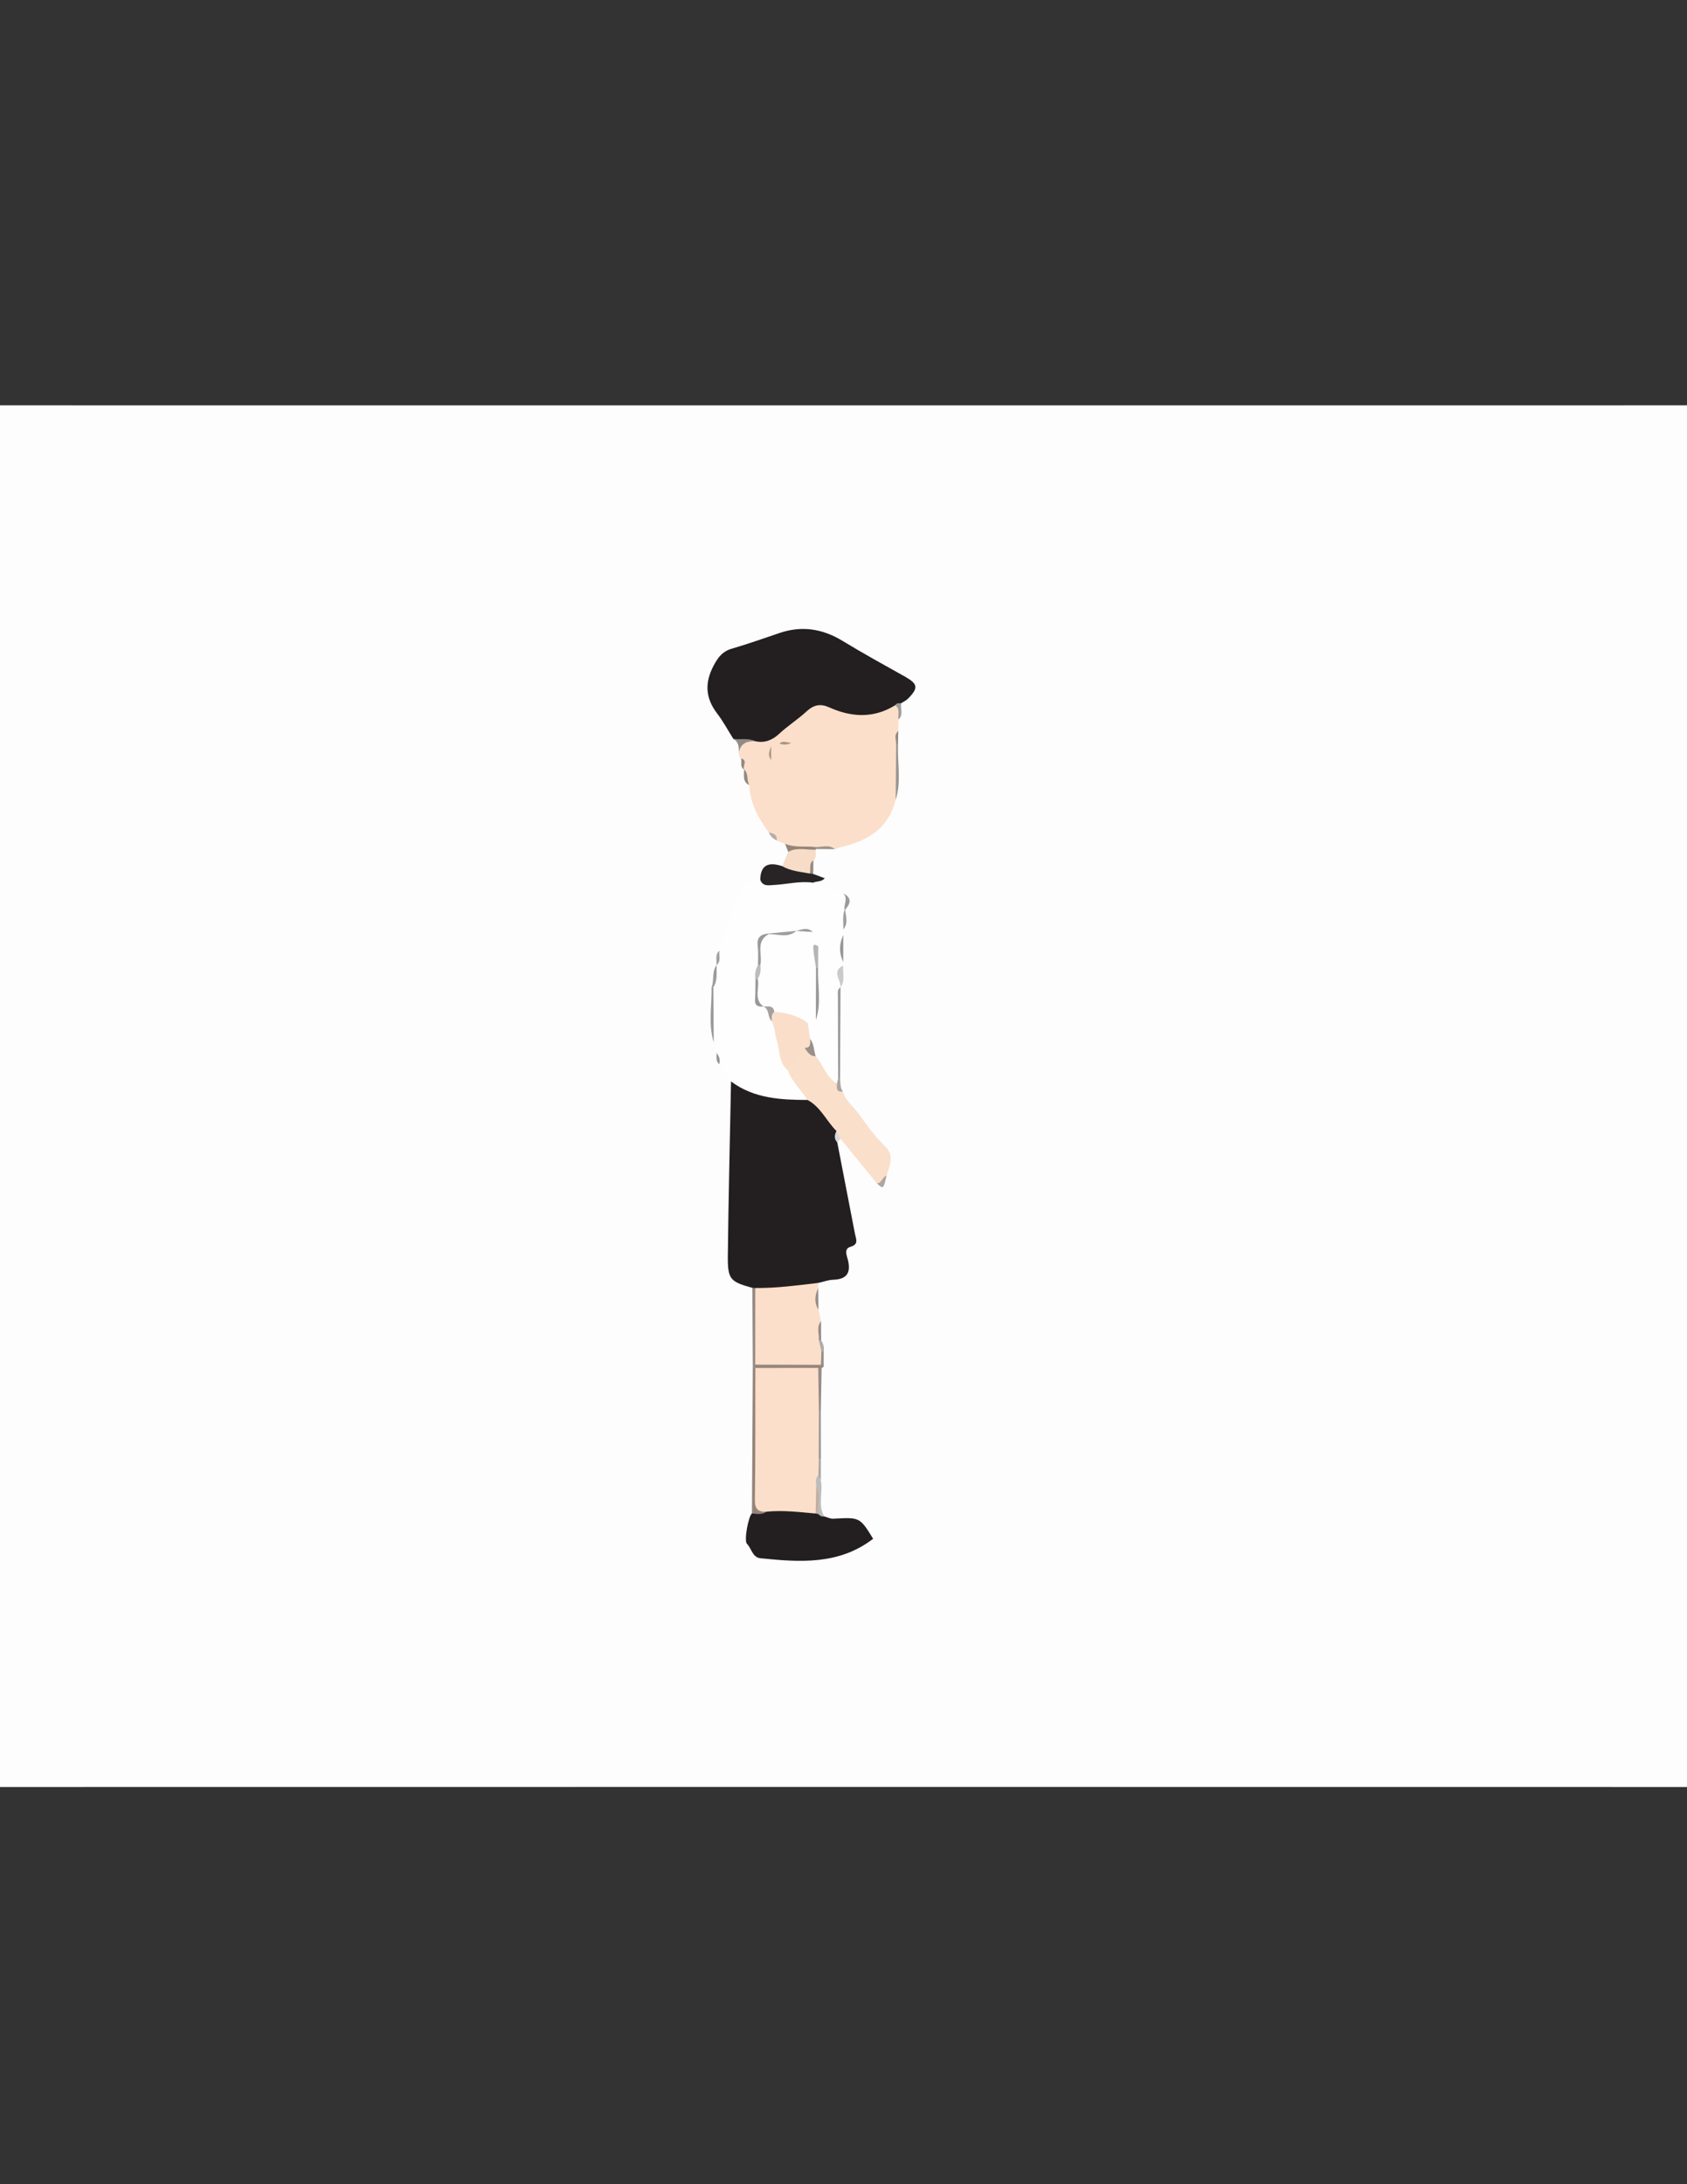 <?xml version="1.0" encoding="utf-8"?>
<!-- Generator: Adobe Illustrator 17.0.0, SVG Export Plug-In . SVG Version: 6.00 Build 0)  -->
<!DOCTYPE svg PUBLIC "-//W3C//DTD SVG 1.1//EN" "http://www.w3.org/Graphics/SVG/1.1/DTD/svg11.dtd">
<svg version="1.1" id="Layer_1" xmlns="http://www.w3.org/2000/svg" xmlns:xlink="http://www.w3.org/1999/xlink" x="0px" y="0px"
	 width="612px" height="792px" viewBox="0 0 612 792" enable-background="new 0 0 612 792" xml:space="preserve">
<rect x="0" y="0" width="612" height="792" fill="#333333" stroke="none"/>
<path fill="#FDFDFD" d="M307.436,147c169.312,0,338.624,0.014,507.936-0.094c3.749-0.002,4.596,0.844,4.593,4.593
	c-0.109,163.979-0.109,327.959,0,491.938c0.002,3.749-0.845,4.594-4.593,4.593c-338.624-0.1-677.249-0.1-1015.873,0
	c-3.749,0.001-4.596-0.844-4.593-4.593c0.109-163.979,0.109-327.959,0-491.938c-0.002-3.749,0.844-4.596,4.593-4.593
	C-31.189,147.014,138.124,147,307.436,147z"/>
<path fill="#231F20" d="M272.927,466.979c-8.065-2.23-8.982-3.063-8.887-11.716c0.232-21.046,0.754-42.089,1.16-63.133
	c5.93,1.241,11.297,4.382,17.507,4.846c3.107,0.232,6.27,0.448,9.359,1.041c6.236,1.676,8.94,6.848,11.766,11.908
	c0.607,1.456-0.545,2.874-0.089,4.329c2.138,11.063,4.265,22.129,6.426,33.188c0.372,1.902,1.473,3.727-1.647,4.656
	c-2.507,0.747-1.297,3.196-0.926,4.739c1.134,4.722-0.376,7.053-5.349,7.208c-1.789,0.056-3.559,0.741-5.337,1.139
	c-7.19,3.389-14.771,3.577-22.48,2.761C273.89,467.684,273.39,467.36,272.927,466.979z"/>
<path fill="#FBDFCA" d="M268.777,274.988c-0.682-0.505-0.871-1.201-0.776-2.006c0.178-3.428,1.353-5.844,5.409-5.342
	c3.522,0.386,6.427-0.786,9.094-3.13c2.866-2.518,6.029-4.704,8.894-7.228c3.062-2.696,6.364-3.322,10.16-1.946
	c2.03,0.736,4.208,1.062,6.21,1.832c3.814,1.467,7.401,1.271,11.078-0.485c2.053-0.981,4.223-2.105,6.672-1.111
	c1.475,1.674,1.019,3.503,0.432,5.343c-0.021,1.382-0.043,2.764-0.064,4.146c-0.951,1.905-0.252,3.941-0.469,5.908
	c-0.279,6.357,0.59,12.739-0.481,19.072c-2.517,10.05-9.785,14.715-19.199,16.967c-0.961,0.23-1.89,0.591-2.834,0.891
	c-2.439-0.811-4.906-0.463-7.373-0.172c-3.858,1.125-7.509,1.008-10.722-1.764c-1.003-0.385-2.007-0.771-3.01-1.156
	c-0.615-1.31-1.771-2.083-2.883-2.899c-3.732-5.175-6.859-10.599-7.087-17.216c-1.842-1.513-0.844-3.977-1.923-5.746l0.044,0.086
	C268.771,277.913,270.292,276.011,268.777,274.988z"/>
<path fill="#FEFEFE" d="M292.965,398.854c-9.788-0.042-19.471-0.516-27.765-6.724c-1.419-2.085-2.839-4.17-4.258-6.255
	c-0.624-1.285-0.155-2.848-1.034-4.068c-0.085-1.343,0.475-2.852-0.983-3.844c-1.032-6.433-0.203-12.911-0.464-19.361
	c1.124-2.782,0.663-5.842,1.505-8.675l-0.046,0.093c1.258-1.598-0.154-3.732,1.071-5.337c2.287-6.788,4.02-13.777,7.264-20.22
	c1.566-3.111,3.346-5.971,7.543-5.481c3.751,0.467,7.46,0.342,11.223-0.193c2.659-0.378,5.577-0.946,7.916,1.279
	c3.66,1.302,7.32,2.604,10.98,3.906c2.94,1.98,0.801,4.357,0.516,6.591c-0.275,2.148,0.536,4.381-0.511,6.467
	c-0.001,0.668-0.002,1.336-0.003,2.005c-0.831,3.277-0.794,6.555-0.017,9.835c-0.009,0.418-0.017,0.836-0.026,1.253
	c-2.291,2.388,0.202,5.357-0.956,7.882l-0.002-0.004c-1.152,10.639-0.17,21.312-0.497,31.96c-0.003,0.846,0.016,1.697-0.042,2.542
	c-1.978,2.204-3.215,0.233-4.199-0.99c-2.014-2.504-3.871-5.152-5.356-8.027c-0.632-2.173-1.078-4.401-1.8-6.554
	c-0.507-1.945-1.487-3.854-0.503-5.926c0.767-0.992,1.947-1.599,2.536-2.758c1.087-5.676,0.227-11.394,0.484-17.077
	c0.018-2.398,0.023-4.796,0.033-7.188c-0.029-1.791,0.346-3.696-1.384-5.018c-1.736-1.018-3.563-0.636-5.383-0.374
	c-2.98,1.013-6.094,0.567-9.132,0.879c-2.529,0.422-3.554,1.916-3.434,4.463c0.092,1.949,0.102,3.919-0.203,5.866
	c-0.369,1.641-0.86,3.263-0.77,4.973c0.379,3.016-1.216,6.3,1.252,9.023c0.393,0.229,0.765,0.482,1.138,0.738
	c2.033,1.102,2.308,3.309,3.234,5.11c2.228,4.252,1.892,9.185,3.621,13.6c0.59,1.506,0.935,3.082,1.997,4.362
	C288.241,391.597,292.611,394.076,292.965,398.854z"/>
<path fill="#231F20" d="M324.75,255.727c-7.882,4.862-15.934,4.376-24.06,0.714c-3.05-1.374-5.52-0.86-8.035,1.463
	c-3.169,2.926-6.866,5.281-10.032,8.209c-2.543,2.352-5.23,3.342-8.577,2.692c-2.58-1.117-5.493,0.715-8.017-0.903
	c-1.942-3.077-3.672-6.314-5.87-9.195c-4.283-5.615-4.574-11.155-1.243-17.413c1.583-2.973,3.182-5.087,6.517-6.065
	c5.871-1.721,11.647-3.77,17.448-5.727c8.091-2.729,15.572-1.498,22.825,2.914c7.353,4.472,14.898,8.632,22.416,12.828
	c4.875,2.721,5.18,4.152,1.262,8.114c-0.675,0.683-1.627,1.092-2.451,1.628C326.377,255.737,325.488,255.51,324.75,255.727z"/>
<path fill="#231F20" d="M298.972,549.84c1.105,0.3,2.226,0.91,3.311,0.85c9.644-0.532,9.642-0.567,14.468,7.275
	c-12.389,9.524-26.618,8.529-40.894,7.058c-2.907-0.3-3.188-3.518-4.876-5.219c-1.159-1.168,0.547-10.066,1.812-11.034
	c1.618-1.223,3.651-1.202,5.468-1.836c5.565-0.703,11.103-0.665,16.59,0.635c0.529,0.106,1.04,0.282,1.532,0.502
	C297.299,548.577,297.958,549.467,298.972,549.84z"/>
<path fill="#FBDFCA" d="M273.993,467.029c7.699,0.124,15.298-0.986,22.917-1.844c-0.03,0.628-0.059,1.256-0.088,1.884
	c-0.609,2.623-0.745,5.241,0.092,7.848c0.314,1.382,0.627,2.764,0.941,4.146c-0.914,2.225-0.221,4.548-0.416,6.82
	c0.29,1.582,1.299,3.012,0.983,4.721c-0.324,1.639,0.805,3.584-1.048,4.896c-7.877,1.214-15.741,1.816-23.558-0.395
	C273.344,485.743,272.977,476.382,273.993,467.029z"/>
<path fill="#FADFCA" d="M295.911,382.968c2.802,3.132,3.744,7.714,7.734,9.92c0.946,0.794,0.492,2.596,2.099,2.914
	c1.047,3.44,3.996,5.538,5.969,8.324c2.802,3.955,5.658,8.002,9.161,11.297c3.948,3.713,1.722,7.189,0.768,10.882
	c-1.184,0.928-0.766,3.891-3.546,2.793c-4.392-5.394-8.783-10.788-13.175-16.182c-1.222-0.552-1.568-1.562-1.468-2.805
	c-3.65-3.609-5.698-8.711-10.489-11.256c-2.315-3.623-5.663-6.561-7.135-10.745c-0.301-4.286,2.873-6.237,5.668-8.447
	C293.631,379.878,294.478,381.814,295.911,382.968z"/>
<path fill="#282425" d="M294.937,320.067c-4.787-0.684-9.458,0.587-14.19,0.835c-1.92,0.101-4.041,0.626-4.949-1.921
	c0.134-5.778,3.428-6.39,8.009-4.899c3.409,0.27,6.849,0.381,10.015,1.922c0.403,0.286,0.799,0.583,1.188,0.887
	c1.361,0.509,2.722,1.018,4.204,1.573C297.923,319.878,296.252,319.466,294.937,320.067z"/>
<path fill="#F7DCC8" d="M293.795,316.754c-3.392-0.657-6.906-0.857-9.988-2.672c0.712-1.727,1.424-3.453,2.135-5.18
	c3.168-2.538,6.631-1.413,10.052-0.812c-0.291,1.289,0.504,2.835-0.91,3.859C293.517,313.246,295.322,315.447,293.795,316.754z"/>
<path fill="#95847A" d="M278.086,548.146c-1.652,1.166-3.477,0.857-5.294,0.624c0.101-17.603,0.202-35.205,0.304-52.807
	c0.312-0.026,0.624-0.052,0.935-0.079c0.201,0.238,0.402,0.477,0.607,0.713c1.069,2.186,0.838,4.546,0.845,6.858
	c0.034,11.967,0.068,23.934-0.021,35.9C275.437,542.62,275.899,545.604,278.086,548.146z"/>
<path fill="#999797" d="M304.075,390.949c-0.039-9.942-0.092-19.884-0.096-29.826c-0.001-1.093-0.334-2.374,0.939-3.121
	c-0.057,10.98-0.114,21.96-0.171,32.94C304.523,390.944,304.299,390.947,304.075,390.949z"/>
<path fill="#968A84" d="M273.908,495.934c-0.271,0.01-0.542,0.019-0.813,0.028c-0.056-9.661-0.112-19.322-0.168-28.984
	c0.355,0.017,0.711,0.034,1.066,0.05c-0.003,9.265-0.006,18.529-0.008,27.794c0.26,0.266,0.335,0.519,0.226,0.76
	C274.104,495.817,274.004,495.934,273.908,495.934z"/>
<path fill="#97867B" d="M273.908,495.934c0.025-0.37,0.051-0.74,0.076-1.111c7.94,0.023,15.88,0.046,23.82,0.069
	c0.37-0.456,0.705-0.409,1.007,0.073c0.137,0.616-0.211,0.894-0.734,1.049c-0.518,0.373-1.067,0.693-1.645,0.965
	c-7.501,0.377-15.052,1.902-22.418-0.951L273.908,495.934z"/>
<path fill="#999592" d="M324.936,290.042c0.049-6.691,0.097-13.381,0.146-20.072c0.23,0,0.461,0,0.692,0
	C325.536,276.662,327.039,283.427,324.936,290.042z"/>
<path fill="#999797" d="M258.801,357.977c0.042,6.662,0.083,13.324,0.124,19.985c-2.054-6.59-0.641-13.315-0.781-19.979
	C258.363,357.982,258.582,357.98,258.801,357.977z"/>
<path fill="#BDBCBC" d="M298.972,549.84c-0.878,0.208-1.514-0.202-2.072-0.81c-2.325-2.889-0.674-6.519-1.808-9.63
	c-0.253-1.633-0.476-3.264,0.976-4.528c1.806-0.412,1.049,1.409,1.723,1.983C298.615,541.145,296.612,545.691,298.972,549.84z"/>
<path fill="#999492" d="M297.769,511.943c0.01,5.658,0.019,11.316,0.029,16.975c-0.644,0.281-1.138,0.116-1.487-0.493
	c-1.314-5.301-1.288-10.606-0.033-15.915C296.615,511.901,297.113,511.713,297.769,511.943z"/>
<path fill="#988D86" d="M297.769,511.943l-0.339,0.002l-0.339-0.002c-2.814-5.264-2.342-10.584-0.273-15.931
	c0.42,0.001,0.84,0.002,1.26,0.004C297.975,501.324,297.872,506.633,297.769,511.943z"/>
<path fill="#95857A" d="M295.995,308.09c-3.358,0.176-6.825-0.986-10.052,0.812c-0.378-0.98-0.755-1.959-1.133-2.939
	c3.58,1.525,7.411,0.707,11.103,1.189c0.345,0.165,0.458,0.324,0.339,0.478c-0.116,0.151-0.233,0.227-0.354,0.227L295.995,308.09z"
	/>
<path fill="#CBCACB" d="M304.92,358.005c0.232-2.639-3.397-5.747,0.956-7.884C305.632,352.759,306.744,355.56,304.92,358.005z"/>
<path fill="#918B87" d="M266.029,267.902c2.66,0.412,5.461-0.427,8.017,0.903c-3.112-0.196-5.418,0.775-6.045,4.176
	C268.079,271.004,268.054,269.065,266.029,267.902z"/>
<path fill="#969595" d="M305.902,348.87c-1.559-3.281-1.503-6.559,0.017-9.835C305.913,342.313,305.908,345.591,305.902,348.87z"/>
<path fill="#9C9A9B" d="M306.385,329.954c-0.421-1.973,1.39-4.121-0.468-5.982c3.312,1.625,2.578,3.712,0.677,5.932L306.385,329.954
	z"/>
<path fill="#9D9B9B" d="M258.801,357.977c-0.219,0.002-0.438,0.004-0.656,0.006c1.045-2.587-0.024-5.652,1.822-8.057
	C259.886,352.655,260.412,355.471,258.801,357.977z"/>
<path fill="#A9A8A8" d="M297.047,528.918c0.25,0.016,0.5,0.015,0.75-0.001c-0.002,2.646-0.004,5.293-0.006,7.939
	c-0.297-0.642-0.594-1.284-0.89-1.926C295.271,532.886,295.268,530.88,297.047,528.918z"/>
<path fill="#978D88" d="M296.913,474.917c-1.61-2.597-1.333-5.217-0.091-7.848C296.852,469.685,296.883,472.301,296.913,474.917z"/>
<path fill="#AFA6A1" d="M318.097,429.097c1.884-0.043,1.93-2.417,3.547-2.794C320.457,431.261,320.455,431.262,318.097,429.097z"/>
<path fill="#A19B97" d="M324.75,255.727c0.504-0.906,1.387-0.694,2.183-0.741c-0.326,1.977,0.878,4.208-0.982,5.93
	C325.632,259.167,326.673,257.104,324.75,255.727z"/>
<path fill="#9F9D9D" d="M306.385,329.954c0,0,0.214-0.049,0.212-0.049c0.279,2.422,1.198,4.905-0.675,7.125
	C306.035,334.669,305.549,332.268,306.385,329.954z"/>
<path fill="#978D87" d="M297.056,485.938c0.159-2.304-1.002-4.762,0.799-6.876c0.014,2.297,0.028,4.594,0.041,6.89
	C297.608,486.424,297.328,486.419,297.056,485.938z"/>
<path fill="#9C928B" d="M295.897,307.858c0.012-0.235,0.017-0.471,0.016-0.706c2.353,0.033,4.822-1.013,6.991,0.748
	C300.568,307.886,298.232,307.872,295.897,307.858z"/>
<path fill="#948981" d="M269.905,278.947c1.735,1.549,0.879,3.966,1.924,5.746C269.194,283.445,270.033,281.035,269.905,278.947z"/>
<path fill="#ACA4A0" d="M304.075,390.949c0.224,0,0.449-0.002,0.673-0.008c0.175,1.653-0.004,3.379,0.998,4.861
	c-2.419,0.264-2.256-1.326-2.098-2.914C303.789,392.242,303.932,391.595,304.075,390.949z"/>
<path fill="#98897E" d="M325.774,269.97l-0.346,0.005c0,0-0.346-0.005-0.346-0.005c0.094-1.665-0.953-3.516,0.805-4.908
	C325.849,266.698,325.811,268.334,325.774,269.97z"/>
<path fill="#DAD9D9" d="M303.454,410.11c0.49,0.935,0.979,1.871,1.469,2.806c-0.393,0.446-0.787,0.892-1.18,1.339
	C302.519,412.951,302.705,411.55,303.454,410.11z"/>
<path fill="#A2A0A0" d="M260.991,344.682c-0.25,1.8,0.733,3.848-1.071,5.337C260.077,348.2,259.272,346.188,260.991,344.682z"/>
<path fill="#978A82" d="M293.795,316.754c0.413-1.606-0.505-3.568,1.288-4.804c-0.024,1.647-0.048,3.295-0.073,4.943
	C294.605,316.846,294.2,316.8,293.795,316.754z"/>
<path fill="#ADACAC" d="M297.056,485.938c0.28,0.021,0.56,0.026,0.84,0.015c0.732,1.253,1.205,2.565,0.915,4.049
	c-0.276,0.422-0.546,0.398-0.809-0.012C297.686,488.639,297.371,487.289,297.056,485.938z"/>
<path fill="#968E8A" d="M298.001,489.99c0.271-0.028,0.541-0.024,0.81,0.012c0,1.655,0,3.309,0,4.964
	c-0.336-0.024-0.67-0.048-1.007-0.072C297.87,493.258,297.936,491.624,298.001,489.99z"/>
<path fill="#B5AEA8" d="M278.916,301.909c1.759,0.174,3.085,0.778,2.883,2.9C280.521,304.157,279.492,303.258,278.916,301.909z"/>
<path fill="#938A83" d="M268.777,274.988c2.699,0.68,0.522,2.772,1.172,4.045C268.227,278.071,269.249,276.313,268.777,274.988z"/>
<path fill="#969494" d="M259.908,381.807c1.052,1.177,1.453,2.519,1.034,4.069C259.522,384.792,260.071,383.209,259.908,381.807z"/>
<path fill="#A69486" d="M287.072,269.327c-1.368,0.792-2.777,0.82-4.32,0.321C284.191,268.283,285.667,269.449,287.072,269.327z"/>
<path fill="#A69386" d="M279.739,270.611c0,2.338,0,3.436,0,4.939C278.598,274.048,278.851,272.899,279.739,270.611z"/>
<path fill="#FEFEFE" d="M294.827,337.94c3.344,0.692,1.716,3.327,2.033,5.203c-2.22,3.035,0.321,6.293-0.439,9.409
	c-0.249,5.776,0.518,11.567-0.448,17.313c-0.656,1.238-1.834,1.083-2.946,1.105c-4.27-0.608-8.163-2.507-12.298-3.586
	c-0.867-1.452-2.42-1.832-3.83-2.435l0.089,0.051c-1.829-0.645-2.856-1.69-2.582-3.876c0.238-1.894,0.04-3.841,0.056-5.764
	c0.189-1.971,0.833-3.866,0.99-5.844c0.007-1.99,0.26-4.021-0.057-5.958c-0.49-2.99,1.049-4.186,3.522-4.862
	c3.302-0.801,6.84,0.725,10.047-1.021C290.93,337.512,292.906,337.112,294.827,337.94z"/>
<path fill="#FADECA" d="M280.903,366.951c4.41,0.225,8.549,1.269,12.122,4.019c0.301,1.943,0.601,3.886,0.9,5.829
	c0.666,1.927,1.166,3.748-2.049,3.157c-1.959,2.759-4.786,4.873-6.046,8.152c-3.462-2.785-2.823-7.16-4.033-10.792
	c-0.757-2.272-0.64-4.843-1.853-7.049C279.611,368.973,278.469,367.446,280.903,366.951z"/>
<path fill="#999798" d="M295.972,369.865c0.019-6.284,0.038-12.569,0.057-18.853c0.263-0.489,0.512-0.482,0.747,0.021
	C296.539,357.312,298.09,363.667,295.972,369.865z"/>
<path fill="#9B9999" d="M278.869,338.711c-4.925,2.671-2.153,7.437-3.05,11.205c-0.254,0.517-0.531,0.529-0.831,0.038
	c-0.02-2.296,0.186-4.623-0.114-6.882c-0.435-3.266,1.182-4.378,4.03-4.577L278.869,338.711z"/>
<path fill="#B5B4B4" d="M296.777,351.033c-0.249-0.02-0.498-0.028-0.748-0.022c-0.344-2.409-0.81-4.809-0.993-7.23
	c-0.137-1.809,0.949-1.164,1.825-0.64C296.832,345.773,296.804,348.403,296.777,351.033z"/>
<path fill="#9A9898" d="M274.885,354.999c0.767,3.32-1.609,7.301,2.103,10.001c-1.83,0.105-3.241-0.163-3.076-2.578
	c0.168-2.453,0.114-4.922,0.157-7.384C274.317,354.531,274.588,354.494,274.885,354.999z"/>
<path fill="#98908B" d="M291.877,379.956c2.412,0.071,2.001-1.691,2.049-3.156c1.469,1.796,1.249,4.136,1.986,6.168
	C293.728,383.086,292.922,381.361,291.877,379.956z"/>
<path fill="#9F9D9D" d="M278.869,338.711c0,0,0.035-0.22,0.035-0.218c3.343-0.323,6.686-0.647,10.029-0.971l-0.042,0.029
	C285.818,340.25,282.253,338.695,278.869,338.711z"/>
<path fill="#A4A0A0" d="M280.903,366.951c-1.279,0.827-0.806,2.16-0.958,3.315c-1.623-1.423-0.675-4.32-3.046-5.317
	C278.501,365.081,280.563,364.294,280.903,366.951z"/>
<path fill="#BDBBBC" d="M274.885,354.999c-0.273-0.011-0.545,0.002-0.816,0.039c-0.322-1.809-0.002-3.501,0.92-5.085
	c0.278,0.014,0.555,0.001,0.831-0.038C276.128,351.724,275.826,353.42,274.885,354.999z"/>
<path fill="#9B9999" d="M288.891,337.551c0,0,0.043-0.033,0.043-0.031c2.01-0.496,4.048-1.387,5.894,0.421
	C292.848,337.81,290.87,337.681,288.891,337.551z"/>
<path fill="#FBDFCA" d="M297.047,528.918c-0.049,2.004-0.097,4.008-0.146,6.013c-1.335,1.169-0.801,2.697-0.794,4.123
	c0.42,3.264,0.714,6.526-0.217,9.76c-5.924-0.521-11.839-1.273-17.805-0.668c-2.966,0.14-4.278-0.841-4.232-4.235
	c0.218-15.959,0.136-31.921,0.161-47.882c7.601-0.006,15.202-0.012,22.803-0.018c0.09,5.311,0.181,10.621,0.272,15.932
	C297.076,517.601,297.062,523.259,297.047,528.918z"/>
<path fill="#C4AE9F" d="M295.89,548.813c0.072-3.254,0.143-6.508,0.216-9.761c1.646,3.217,0.455,6.658,0.794,9.978
	C296.563,548.958,296.227,548.886,295.89,548.813z"/>
</svg>
